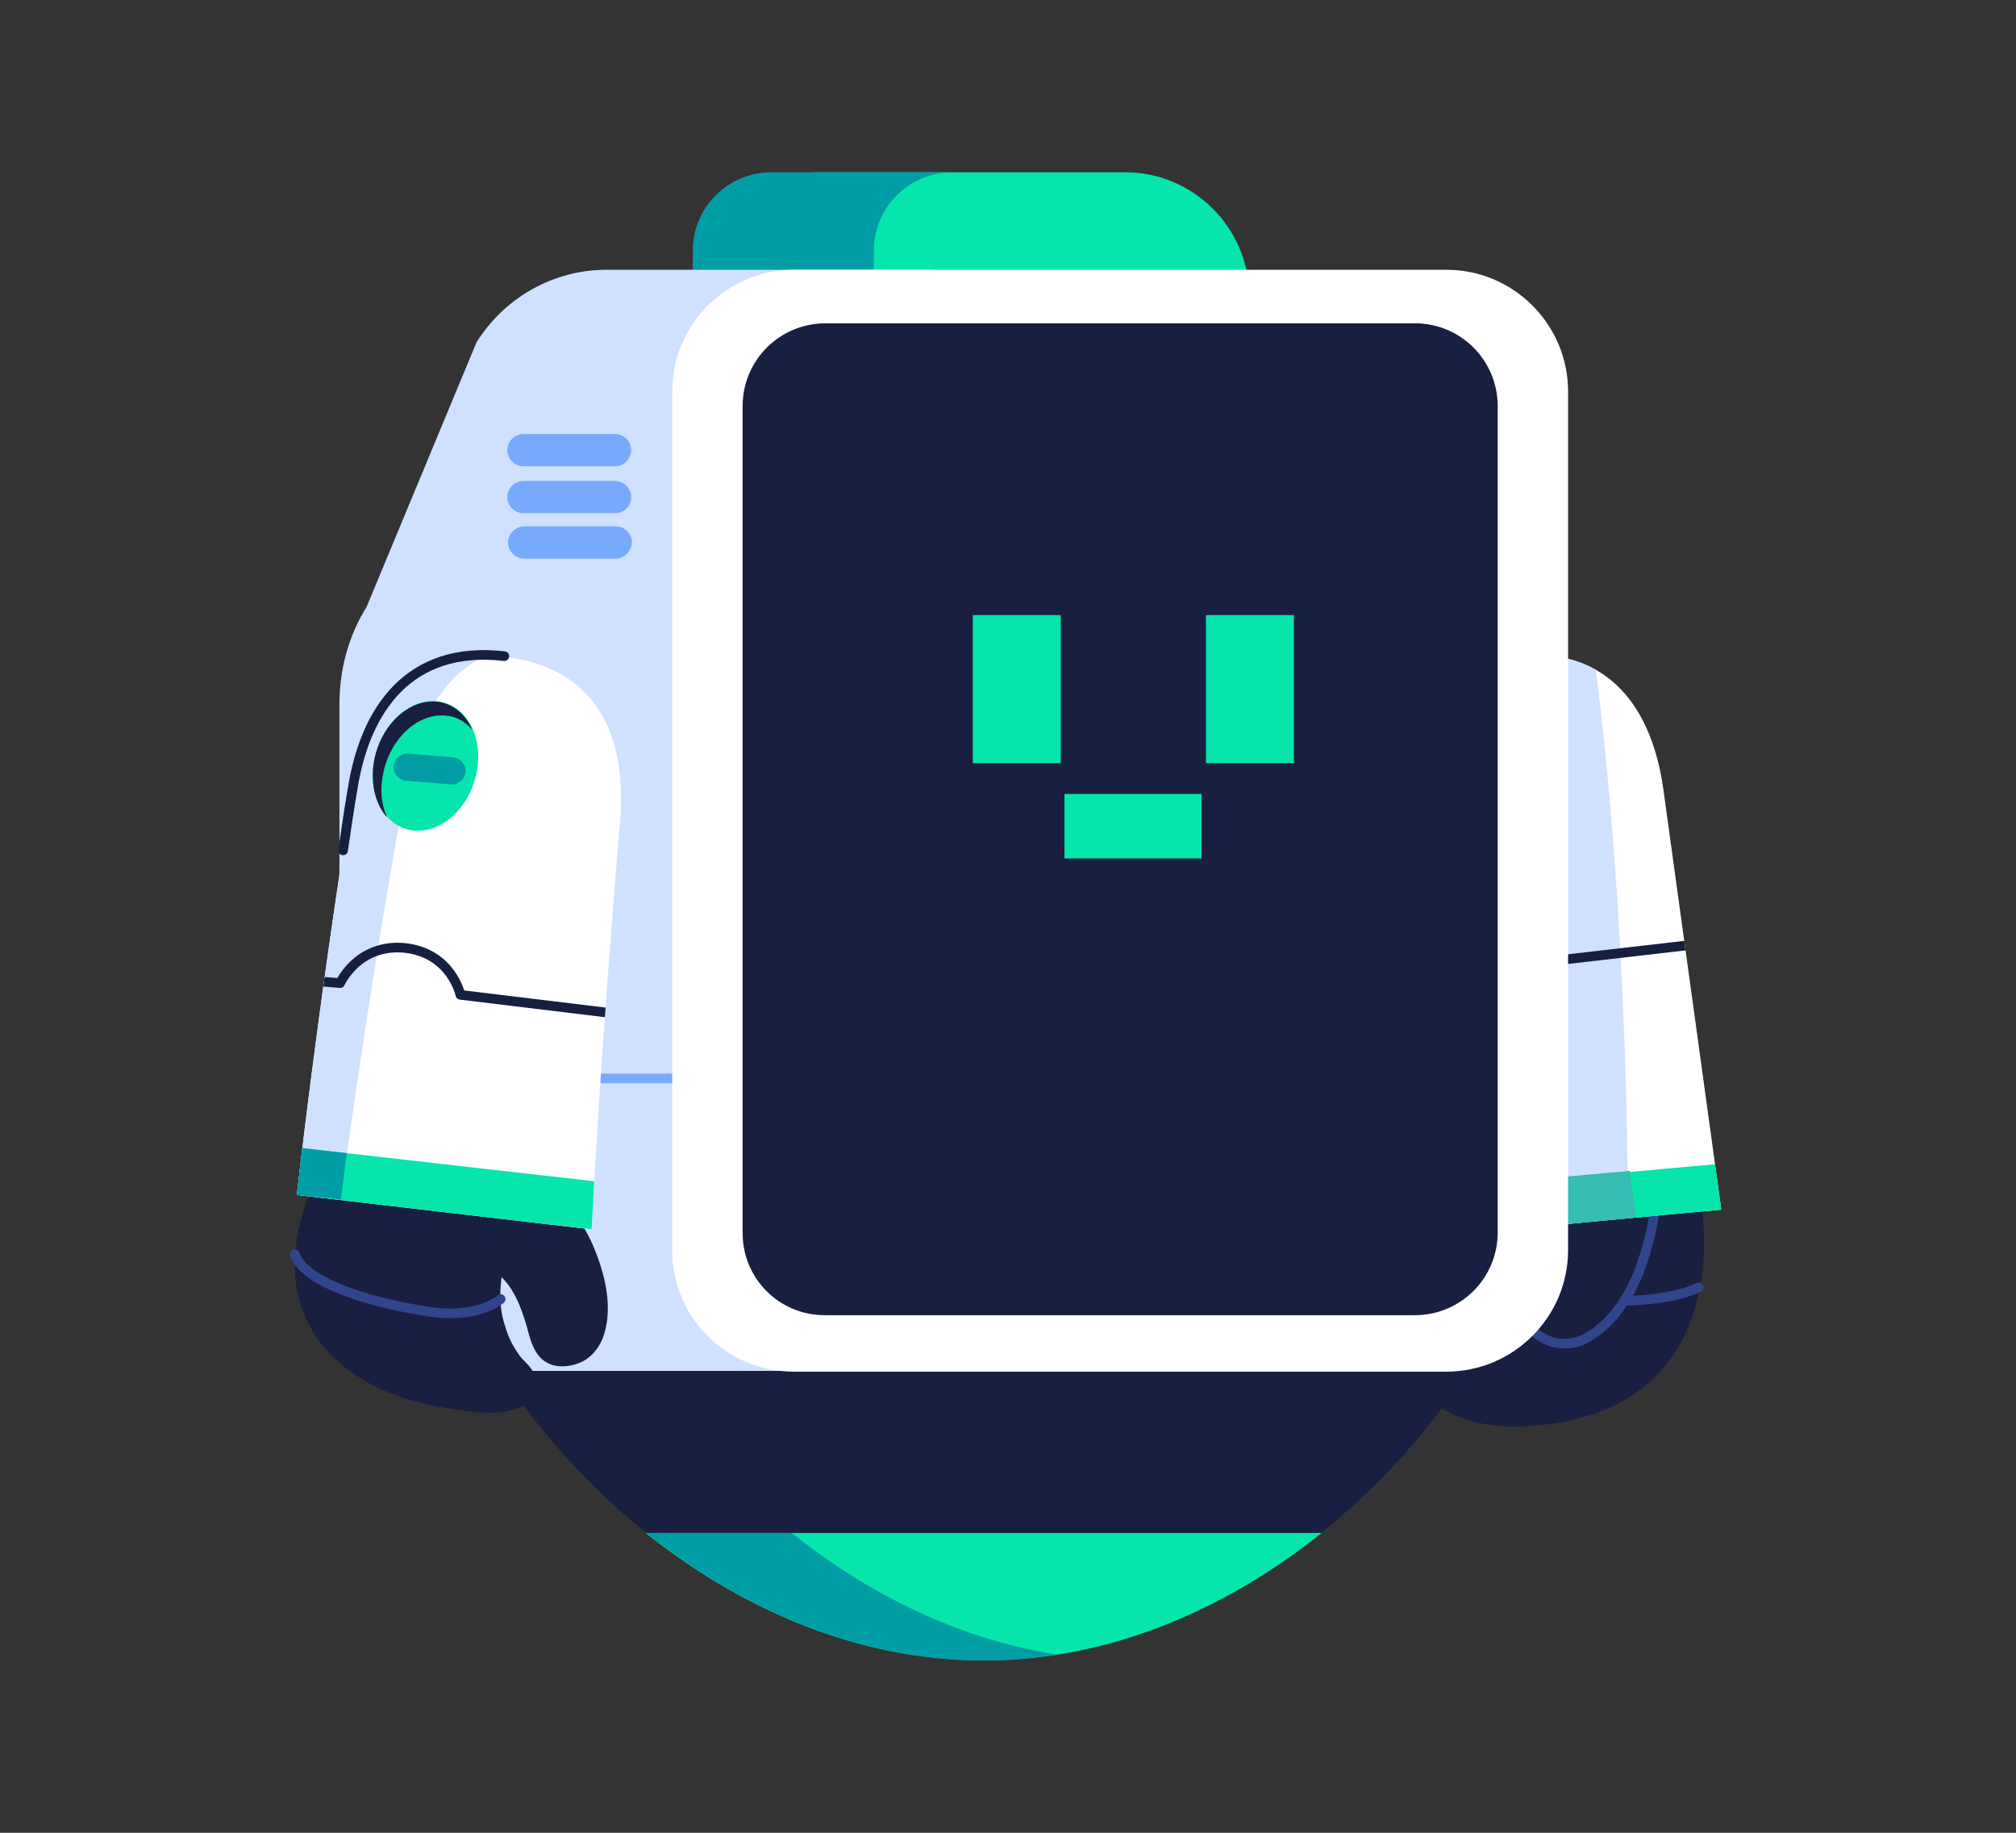 <?xml version="1.0" encoding="utf-8"?>
<!-- Generator: Adobe Illustrator 25.0.0, SVG Export Plug-In . SVG Version: 6.00 Build 0)  -->
<svg version="1.1" id="Layer_1" xmlns="http://www.w3.org/2000/svg" xmlns:xlink="http://www.w3.org/1999/xlink" x="0px" y="0px"
	 viewBox="0 0 275 250" style="enable-background:new 0 0 275 250;" xml:space="preserve">
<rect x="0" y="0" width="275" height="250" fill="#333333" stroke="none"/>
<g>
	<g>
		<path style="fill:#181F41;" d="M232,163.8c0,0,5.9,29.8-24.9,30.8c-7.9,0.2-17.9-3.9-11.8-13.1c7.4-11.3,1.5-14.3,1.5-14.3
			l30.3-2.6L232,163.8z"/>
		
			<path style="fill:none;stroke:#31458C;stroke-width:1.314;stroke-linecap:round;stroke-linejoin:round;stroke-miterlimit:10;" d="
			M198.8,175.5c0,0,24.1,4.4,32.9,0.1"/>
		<g>
			<g>
				<path style="fill:#181F41;" d="M210.5,160c3.3,4.7,0.8,11-0.6,13.9c-0.9,1.9-2.6,4.2-1.5,6.5c0.6,1.3,2,2.3,3.5,2.7
					c1.7,0.4,3.4,0.1,4.7-0.7c3.5-2,5.8-5.8,7.1-9.3c0.7-1.8,1.8-5.7,1.9-7.6c0.1-1,0.1-2,0.1-3c0-0.4,0.1-2.8-0.3-3l-7.3-4.1
					C218.3,155.5,212.4,155.9,210.5,160z"/>
			</g>
		</g>
		<g>
			
				<path style="fill:none;stroke:#31458C;stroke-width:1.314;stroke-linecap:round;stroke-linejoin:round;stroke-miterlimit:10;" d="
				M210.5,160c3.3,4.7,0.8,11-0.6,13.9c-0.9,1.9-2.6,4.2-1.5,6.5c0.6,1.3,2,2.3,3.5,2.7c1.7,0.4,3.4,0.1,4.7-0.7
				c3.5-2,5.8-5.8,7.1-9.3c0.7-1.8,1.8-5.7,1.9-7.6c0.1-1,0.1-2,0.1-3c0-0.4,0.1-2.8-0.3-3l-7.3-4.1
				C218.3,155.5,212.4,155.9,210.5,160z"/>
		</g>
		<path style="fill:#FFFFFF;" d="M226.9,107.7c-1.5-10.8-7.2-19.5-20.1-18.3s-16.8,10.9-16.1,21.7c2,31.4,4.3,57.6,4.3,57.6
			l39.8-3.7C234.8,165,231.2,138.9,226.9,107.7z"/>
		<g>
			<g>
				<defs>
					<path id="SVGID_1_" d="M226.9,107.7c-1.5-10.8-7.2-19.5-20.1-18.3s-16.8,10.9-16.1,21.7c2,31.4,4.3,57.6,4.3,57.6l39.8-3.7
						C234.8,165,231.2,138.9,226.9,107.7z"/>
				</defs>
				<clipPath id="SVGID_2_">
					<use xlink:href="#SVGID_1_"  style="overflow:visible;"/>
				</clipPath>
				<g style="clip-path:url(#SVGID_2_);">
					
						<rect x="182.7" y="160.8" transform="matrix(0.996 -9.046304e-02 9.046304e-02 0.996 -13.972 19.846)" style="fill:#06E5AC;" width="58.5" height="6.5"/>
				</g>
			</g>
			<g>
				<defs>
					<path id="SVGID_3_" d="M226.9,107.7c-1.5-10.8-7.2-19.5-20.1-18.3s-16.8,10.9-16.1,21.7c2,31.4,4.3,57.6,4.3,57.6l39.8-3.7
						C234.8,165,231.2,138.9,226.9,107.7z"/>
				</defs>
				<clipPath id="SVGID_4_">
					<use xlink:href="#SVGID_3_"  style="overflow:visible;"/>
				</clipPath>
				<g style="clip-path:url(#SVGID_4_);">
					<path style="fill:#CFE1FF;" d="M194,162.3c-0.4-10.2-2.1-33.6-3.2-51.2c0-0.3,0-0.5,0-0.8c0-0.1,0-0.2,0-0.2c0-0.2,0-0.4,0-0.5
						s0-0.2,0-0.3c0-0.2,0-0.3,0-0.5c0-0.1,0-0.2,0-0.3c0-0.2,0-0.5,0-0.7c0-0.1,0-0.2,0-0.2c0-0.2,0-0.4,0-0.6c0-0.1,0-0.2,0-0.3
						c0-0.1,0-0.3,0-0.4s0-0.2,0-0.4c0-0.1,0-0.2,0-0.4c0-0.1,0-0.2,0-0.4c0-0.1,0-0.3,0-0.4c0-0.2,0.1-0.5,0.1-0.7
						c0-0.1,0-0.2,0-0.3c0-0.1,0.1-0.3,0.1-0.4s0-0.2,0-0.2c0-0.2,0.1-0.3,0.1-0.5c0-0.1,0-0.1,0-0.2c0.2-0.7,0.4-1.5,0.6-2.2v-0.1
						c0.1-0.2,0.1-0.4,0.2-0.5l0,0c1.6-4.1-3.9-24.7,0.8-26.4c1.8,0.4,15.5-4.1,16.9-3.2l23.7,8.8c4,2.4-7,7.5-15.6,12.7
						c4.2,33,4.3,68.2,4.3,68.2l-5.2,0.5c-1,2.2-1.1,16.9-2.3,18.9c-0.1,0.2-1.1-12.3-1.2-12.1l-18.5,1.7c0,0-0.1-2.2-0.4-6.5
						L194,162.3z"/>
					<path style="fill:#35BCB3;" d="M222.3,159.7c0.4,2.7,0.7,4.9,0.9,6.5l-29,2.6c-0.1-1.8-0.1-4-0.2-6.5L222.3,159.7z"/>
				</g>
			</g>
			<g>
				<defs>
					<path id="SVGID_5_" d="M226.9,107.7c-1.5-10.8-7.2-19.5-20.1-18.3s-16.8,10.9-16.1,21.7c2,31.4,4.3,57.6,4.3,57.6l39.8-3.7
						C234.8,165,231.2,138.9,226.9,107.7z"/>
				</defs>
				<clipPath id="SVGID_6_">
					<use xlink:href="#SVGID_5_"  style="overflow:visible;"/>
				</clipPath>
				
					<path style="clip-path:url(#SVGID_6_);fill:none;stroke:#171F41;stroke-width:1.314;stroke-linecap:round;stroke-linejoin:round;stroke-miterlimit:10;" d="
					M275.6,124.9l-26.2,2.1c0,0-2.3-5.4-8.7-4.7c-6.4,0.6-7.5,6.3-7.5,6.3l-63.3,7.3"/>
			</g>
		</g>
	</g>
	<g>
		<path style="fill:#06E5AC;" d="M111.4,76.9h42.1c9.3,0,16.9-7.6,16.9-16.9V40.4c0-9.3-7.6-16.9-16.9-16.9h-42.1
			c-9.3,0-16.9,7.6-16.9,16.9V60C94.5,69.3,102.1,76.9,111.4,76.9z"/>
		<path style="fill:#009DA5;" d="M105.2,23.5h24.7c-5.9,0-10.7,4.8-10.7,10.7v32c0,5.9,4.8,10.7,10.7,10.7h-24.7
			c-5.9,0-10.7-4.8-10.7-10.7v-32C94.5,28.3,99.3,23.5,105.2,23.5z"/>
	</g>
	<g>
		<path style="fill:#181F41;" d="M55.4,150c0,31.7,35.3,76.5,78.8,76.5S213,181.7,213,150s-35.3-57.4-78.8-57.4S55.4,118.3,55.4,150
			z"/>
		<path style="fill:#06E5AC;" d="M180.3,209.1c-13,10.4-28.9,17.4-46.1,17.4s-33.1-7-46.1-17.4H180.3z"/>
		<path style="fill:#009DA5;" d="M144.2,225.7c-3.3,0.5-6.6,0.8-9.9,0.8c-17.2,0-33.1-7-46.1-17.4H108
			C118.5,217.5,130.8,223.6,144.2,225.7z"/>
		<g>
			<path style="fill:#CFE1FF;" d="M106.6,36.8H82.7c-7.2,0-13.9,3.8-17.7,9.9L50,82.8c-2.5,4-3.7,8.6-3.7,13.3v81.7
				c0,5.1,4.1,9.2,9.2,9.2h71.7V36.8H106.6z"/>
			
				<line style="fill:none;stroke:#77AAFD;stroke-width:1.314;stroke-linecap:round;stroke-linejoin:round;stroke-miterlimit:10;" x1="121.5" y1="147.1" x2="46.2" y2="147.1"/>
			<path style="fill:#FFFFFF;" d="M108.3,187.1h89c9.1,0,16.6-7.4,16.6-16.6V53.4c0-9.1-7.4-16.6-16.6-16.6h-89
				c-9.1,0-16.6,7.4-16.6,16.6v117.2C91.7,179.7,99.1,187.1,108.3,187.1z"/>
			<path style="fill:#181F41;" d="M112.5,179.4H193c6.2,0,11.3-5,11.3-11.3V55.4c0-6.2-5-11.3-11.3-11.3h-80.4
				c-6.2,0-11.3,5-11.3,11.3v112.8C101.3,174.4,106.3,179.4,112.5,179.4z"/>
			<g>
				<rect x="145.2" y="108.3" style="fill:#06E5AC;" width="18.7" height="8.8"/>
				<g>
					<rect x="164.5" y="83.9" style="fill:#06E5AC;" width="12" height="20.2"/>
					<rect x="132.7" y="83.9" style="fill:#06E5AC;" width="12" height="20.2"/>
				</g>
			</g>
		</g>
		<g>
			<g>
				<g>
					<path style="fill:#181F41;" d="M63.5,171.7c5.7,1.1,7.2,5.6,8.2,8.7c0.6,2,1,4.8,3.4,5.7c1.3,0.5,3,0.3,4.4-0.4
						c1.5-0.8,2.5-2.3,2.9-3.7c1.2-3.8,0.1-8.2-1.3-11.6c-0.7-1.8-1.7-3.5-3-5.1c-0.6-0.8-1.3-1.5-2-2.2c-0.3-0.3-1.9-2.1-2.3-2
						l-8.1,2.1C66,163.1,62.1,167.4,63.5,171.7z"/>
				</g>
				<path style="fill:#181F41;" d="M70.7,167c-1,2.5-2,4.7-2.3,7.4c-0.3,2.3-0.2,4.6,0.6,6.8c0.4,1.3,1,2.5,1.8,3.6
					c0.7,1,1.8,1.6,2.1,2.9c0.2,0.9,0.2,1.8-0.2,2.6c-1.8,3.6-9.2,2.2-12.2,1.7c-15.8-2.6-25-13.7-17.8-30.3
					C49.8,145.2,74.9,156.6,70.7,167z"/>
				
					<path style="fill:none;stroke:#31458C;stroke-width:1.314;stroke-linecap:round;stroke-linejoin:round;stroke-miterlimit:10;" d="
					M68.3,177.2c0,0-3.1,2.8-9.9,1.7c-6.7-1-16.7-3.6-18.2-7.8"/>
			</g>
			<path style="fill:#FFFFFF;" d="M48.1,107.7c1.7-10.8,7.7-19.6,20.7-18.1s16.7,11.4,15.8,22.3c-2.7,31.7-3.9,55.8-3.9,55.8
				L40.5,163C40.5,163,43.1,139.1,48.1,107.7z"/>
			<g>
				<g>
					<defs>
						<path id="SVGID_7_" d="M48.1,107.7c1.7-10.8,7.7-19.6,20.7-18.1s16.7,11.4,15.8,22.3c-2.7,31.7-3.9,55.8-3.9,55.8L40.5,163
							C40.5,163,43.1,139.1,48.1,107.7z"/>
					</defs>
					<clipPath id="SVGID_8_">
						<use xlink:href="#SVGID_7_"  style="overflow:visible;"/>
					</clipPath>
					<path style="clip-path:url(#SVGID_8_);fill:#CFE1FF;" d="M55.5,106.4c-5.9,32.6-9,57.2-9,57.2l-6-0.6c0,0,2.6-23.9,7.6-55.4
						c1.6-10.1,6.9-18.4,18.2-18.2C60.2,92.3,56.9,98.8,55.5,106.4z"/>
				</g>
				<g>
					<defs>
						<path id="SVGID_9_" d="M48.1,107.7c1.7-10.8,7.7-19.6,20.7-18.1s16.7,11.4,15.8,22.3c-2.7,31.7-3.9,55.8-3.9,55.8L40.5,163
							C40.5,163,43.1,139.1,48.1,107.7z"/>
					</defs>
					<clipPath id="SVGID_10_">
						<use xlink:href="#SVGID_9_"  style="overflow:visible;"/>
					</clipPath>
					<g style="clip-path:url(#SVGID_10_);">
						<path style="fill:#06E5AC;" d="M110.7,164.5c0.8-13.1-0.7,6.5-0.7,6.5l-93.3-10.6c0,0,1.5-19.7,0.7-6.5L110.7,164.5z"/>
					</g>
				</g>
				<g>
					<defs>
						<path id="SVGID_11_" d="M48.1,107.7c1.7-10.8,7.7-19.6,20.7-18.1s16.7,11.4,15.8,22.3c-2.7,31.7-3.9,55.8-3.9,55.8L40.5,163
							C40.5,163,43.1,139.1,48.1,107.7z"/>
					</defs>
					<clipPath id="SVGID_12_">
						<use xlink:href="#SVGID_11_"  style="overflow:visible;"/>
					</clipPath>
					<g style="clip-path:url(#SVGID_12_);">
						
							<ellipse transform="matrix(0.296 -0.955 0.955 0.296 -58.96 129.027)" style="fill:#06E5AC;" cx="58.1" cy="104.5" rx="9" ry="7"/>
						<g>
							<path style="fill:#009DA5;" d="M55.4,106.5l6.1,0.5c1,0.1,1.9-0.7,2-1.7s-0.7-1.9-1.7-2l-6.1-0.5c-1-0.1-1.9,0.7-2,1.7
								C53.6,105.5,54.4,106.4,55.4,106.5z"/>
						</g>
						<path style="fill:#181F41;" d="M51,104c0.8-4.9,4.6-8.6,8.5-8.3c2.2,0.2,4,1.7,4.9,3.8c-1-1.1-2.2-1.8-3.7-1.9
							c-3.9-0.3-7.7,3.4-8.5,8.3c-0.4,2.1-0.1,4,0.6,5.6C51.3,109.8,50.5,107.1,51,104z"/>
					</g>
				</g>
				<g>
					<defs>
						<path id="SVGID_13_" d="M48.1,107.7c1.7-10.8,7.7-19.6,20.7-18.1s16.7,11.4,15.8,22.3c-2.7,31.7-3.9,55.8-3.9,55.8L40.5,163
							C40.5,163,43.1,139.1,48.1,107.7z"/>
					</defs>
					<clipPath id="SVGID_14_">
						<use xlink:href="#SVGID_13_"  style="overflow:visible;"/>
					</clipPath>
					<path style="clip-path:url(#SVGID_14_);fill:#009DA5;" d="M46.5,163.6l-6-0.6c0,0,0.2-2.3,0.7-6.4l6.1,0.7
						C46.8,161.3,46.5,163.6,46.5,163.6z"/>
				</g>
				<g>
					<defs>
						<path id="SVGID_15_" d="M48.1,107.7c1.7-10.8,7.7-19.6,20.7-18.1s16.7,11.4,15.8,22.3c-2.7,31.7-3.9,55.8-3.9,55.8L40.5,163
							C40.5,163,43.1,139.1,48.1,107.7z"/>
					</defs>
					<clipPath id="SVGID_16_">
						<use xlink:href="#SVGID_15_"  style="overflow:visible;"/>
					</clipPath>
					
						<path style="clip-path:url(#SVGID_16_);fill:none;stroke:#171F41;stroke-width:1.314;stroke-linecap:round;stroke-linejoin:round;stroke-miterlimit:10;" d="
						M19.9,131.9l26.5,2.2c0,0,2.4-5.4,8.8-4.8c6.4,0.7,7.6,6.4,7.6,6.4l26.4,3.2"/>
				</g>
			</g>
		</g>
		<g>
			<path style="fill:#77AAFD;" d="M83.9,63.6H71.4c-1.2,0-2.2-1-2.2-2.2l0,0c0-1.2,1-2.2,2.2-2.2h12.5c1.2,0,2.2,1,2.2,2.2l0,0
				C86.1,62.6,85.1,63.6,83.9,63.6z"/>
			<path style="fill:#77AAFD;" d="M83.9,70H71.4c-1.2,0-2.2-1-2.2-2.2l0,0c0-1.2,1-2.2,2.2-2.2h12.5c1.2,0,2.2,1,2.2,2.2l0,0
				C86.1,69.1,85.1,70,83.9,70z"/>
			<path style="fill:#77AAFD;" d="M83.9,76.2H71.5c-1.2,0-2.2-1-2.2-2.2l0,0c0-1.2,1-2.2,2.2-2.2H84c1.2,0,2.2,1,2.2,2.2l0,0
				C86.1,75.3,85.1,76.2,83.9,76.2z"/>
		</g>
	</g>
	<path style="fill:none;stroke:#171F41;stroke-width:1.314;stroke-linecap:round;stroke-linejoin:round;stroke-miterlimit:10;" d="
		M46.8,116c0.4-2.7,0.8-5.5,1.3-8.4c1.7-10.8,7.7-19.6,20.7-18.1"/>
</g>
</svg>
